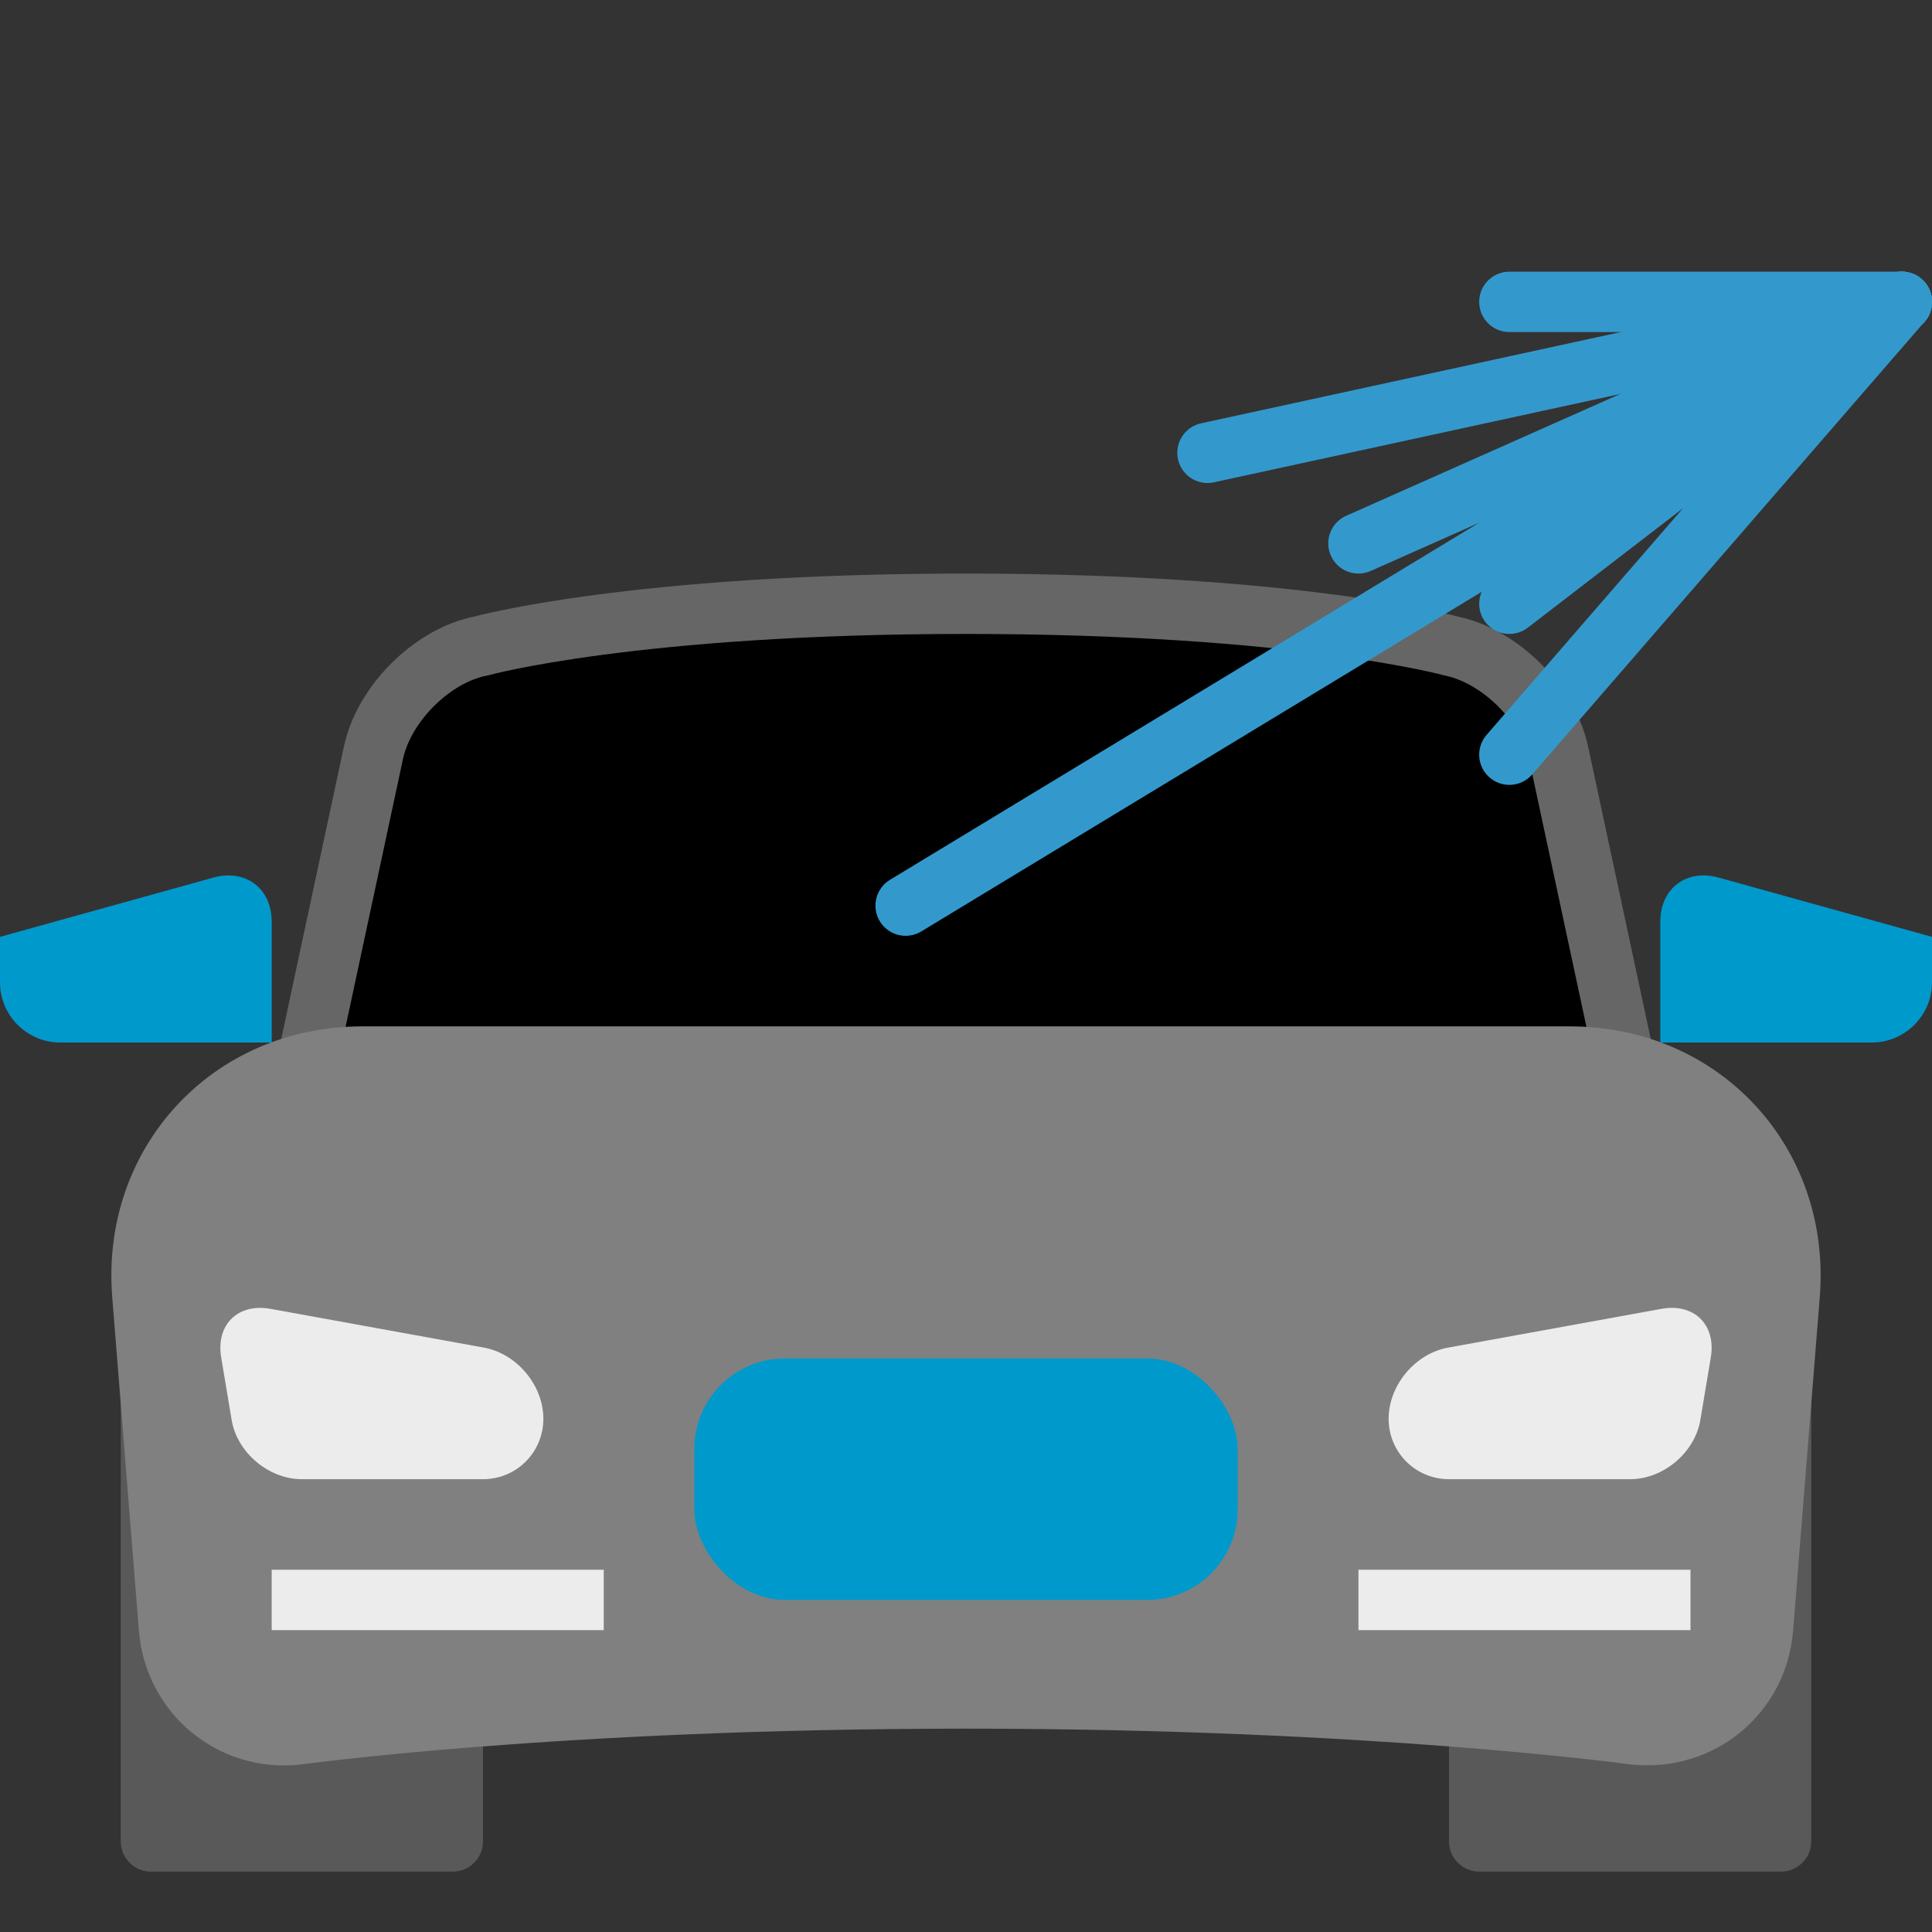<svg xmlns="http://www.w3.org/2000/svg" width="64" height="64" viewBox="0 0 64 64">
  <rect x="0" y="0" width="64" height="64" fill="#333333" stroke="none"/>
  <g fill="none" fill-rule="evenodd">
    <path fill="#595959" d="M4 43L16 43 16 61.005C16 61.555 15.544 62 14.998 62L5.002 62C4.449 62 4 61.549 4 61.005L4 43zM48 43L60 43 60 61.005C60 61.555 59.544 62 58.998 62L49.002 62C48.449 62 48 61.549 48 61.005L48 43z"/>
    <path fill="#white" stroke="#666666" stroke-linecap="round" stroke-width="2" d="M12.371,24.935 C12.718,23.314 14.316,21.709 15.943,21.397 C15.943,21.397 21,20 32,20 C43,20 48.072,21.4 48.072,21.4 C49.689,21.731 51.282,23.317 51.629,24.935 L54,36 L10,36 L12.371,24.935 Z"/>
    <path fill="grey" d="M3.718,42.973 C3.321,38.017 7.032,34 11.999,34 L52.001,34 C56.971,34 60.679,38.017 60.282,42.973 L59.399,54.016 C59.179,56.769 56.782,58.74 54.029,58.452 C54.029,58.452 45.5,57.264 32,57.264 C18.5,57.264 9.959,58.453 9.959,58.453 C7.22,58.755 4.821,56.759 4.601,54.016 L3.718,42.973 Z"/>
    <rect width="18" height="8" x="23" y="45" fill="#0099cc" rx="3"/>
    <rect width="11" height="2" x="9" y="52" fill="#ECECEC"/>
    <rect width="11" height="2" x="45" y="52" fill="#ECECEC"/>
    <path fill="#ECECEC" d="M7.327,44.965 C7.147,43.88 7.882,43.16 8.967,43.358 L16.033,44.642 C17.12,44.84 18,45.888 18,47 L18,47 C18,48.105 17.113,49 16,49 L10,49 C8.895,49 7.852,48.115 7.673,47.035 L7.327,44.965 Z"/>
    <path fill="#ECECEC" d="M46.327,44.965 C46.147,43.88 46.882,43.16 47.967,43.358 L55.033,44.642 C56.12,44.84 57,45.888 57,47 L57,47 C57,48.105 56.113,49 55,49 L49,49 C47.895,49 46.852,48.115 46.673,47.035 L46.327,44.965 Z" transform="matrix(-1 0 0 1 103 0)"/>
    <path fill="#0099cc" d="M55,30.533 C55,29.43 55.863,28.775 56.931,29.071 L64,31.035 L64,32.54 C64,33.642 63.104,34.535 62.003,34.535 L55,34.535 L55,30.533 Z"/>
    <path fill="#0099cc" d="M0,30.533 C0,29.43 0.863,28.775 1.931,29.071 L9,31.035 L9,32.54 C9,33.642 8.104,34.535 7.003,34.535 L0,34.535 L0,30.533 Z" transform="matrix(-1 0 0 1 9 0)"/>
    <path d="M63,10 L45,18" id="Path-54" stroke="#3399cc" stroke-width="2" stroke-linecap="round"></path>
    <path d="M63,10 L50,10" id="Path-55" stroke="#3399cc" stroke-width="2" stroke-linecap="round"></path>
    <path d="M63,10 L40,15" id="Path-55-Copy" stroke="#3399cc" stroke-width="2" stroke-linecap="round"></path>
    <path d="M63,10 L30,30" id="Path-54" stroke="#3399cc" stroke-width="2" stroke-linecap="round"></path>
    <path d="M63,10 L50,20" id="Path-55" stroke="#3399cc" stroke-width="2" stroke-linecap="round"></path>
    <path d="M63,10 L50,25" id="Path-55-Copy" stroke="#3399cc" stroke-width="2" stroke-linecap="round"></path>
    <!-- <path fill="#22BA8E" d="M27,33.9979131 C27,32.8944962 27.8874333,32 28.999615,32 L35.000385,32 C36.1047419,32 37,32.8982606 37,33.9979131 L37,38 L27,38 L27,33.9979131 Z"/>
    <path fill="#80D25B" d="M47.5044647,14.529591 C50.2658885,14.529591 52.5044647,12.1876959 52.5044647,9.29882178 C52.5044647,6.40994771 47.5044647,-2.47040899 47.5044647,-2.47040899 C47.5044647,-2.47040899 42.5044647,6.40994771 42.5044647,9.29882178 C42.5044647,12.1876959 44.743041,14.529591 47.5044647,14.529591 Z" transform="rotate(75 47.504 6.03)"/> -->
    <!-- <path fill="#80D25B" d="M17.5044647,14.529591 C20.2658885,14.529591 22.5044647,12.1876959 22.5044647,9.29882178 C22.5044647,6.40994771 17.5044647,-2.47040899 17.5044647,-2.47040899 C17.5044647,-2.47040899 12.5044647,6.40994771 12.5044647,9.29882178 C12.5044647,12.1876959 14.743041,14.529591 17.5044647,14.529591 Z" transform="scale(-1 1) rotate(75 0 -16.783)"/> -->
    <!-- <path stroke="#22BA8E" stroke-linecap="round" stroke-width="2" d="M44,7 C37.372583,7 32,12.372583 32,19"/> -->
    <!-- <path stroke="#22BA8E" stroke-linecap="round" stroke-width="2" d="M32,7 C25.372583,7 20,12.372583 20,19" transform="matrix(-1 0 0 1 52 0)"/> -->
  </g>
</svg>
